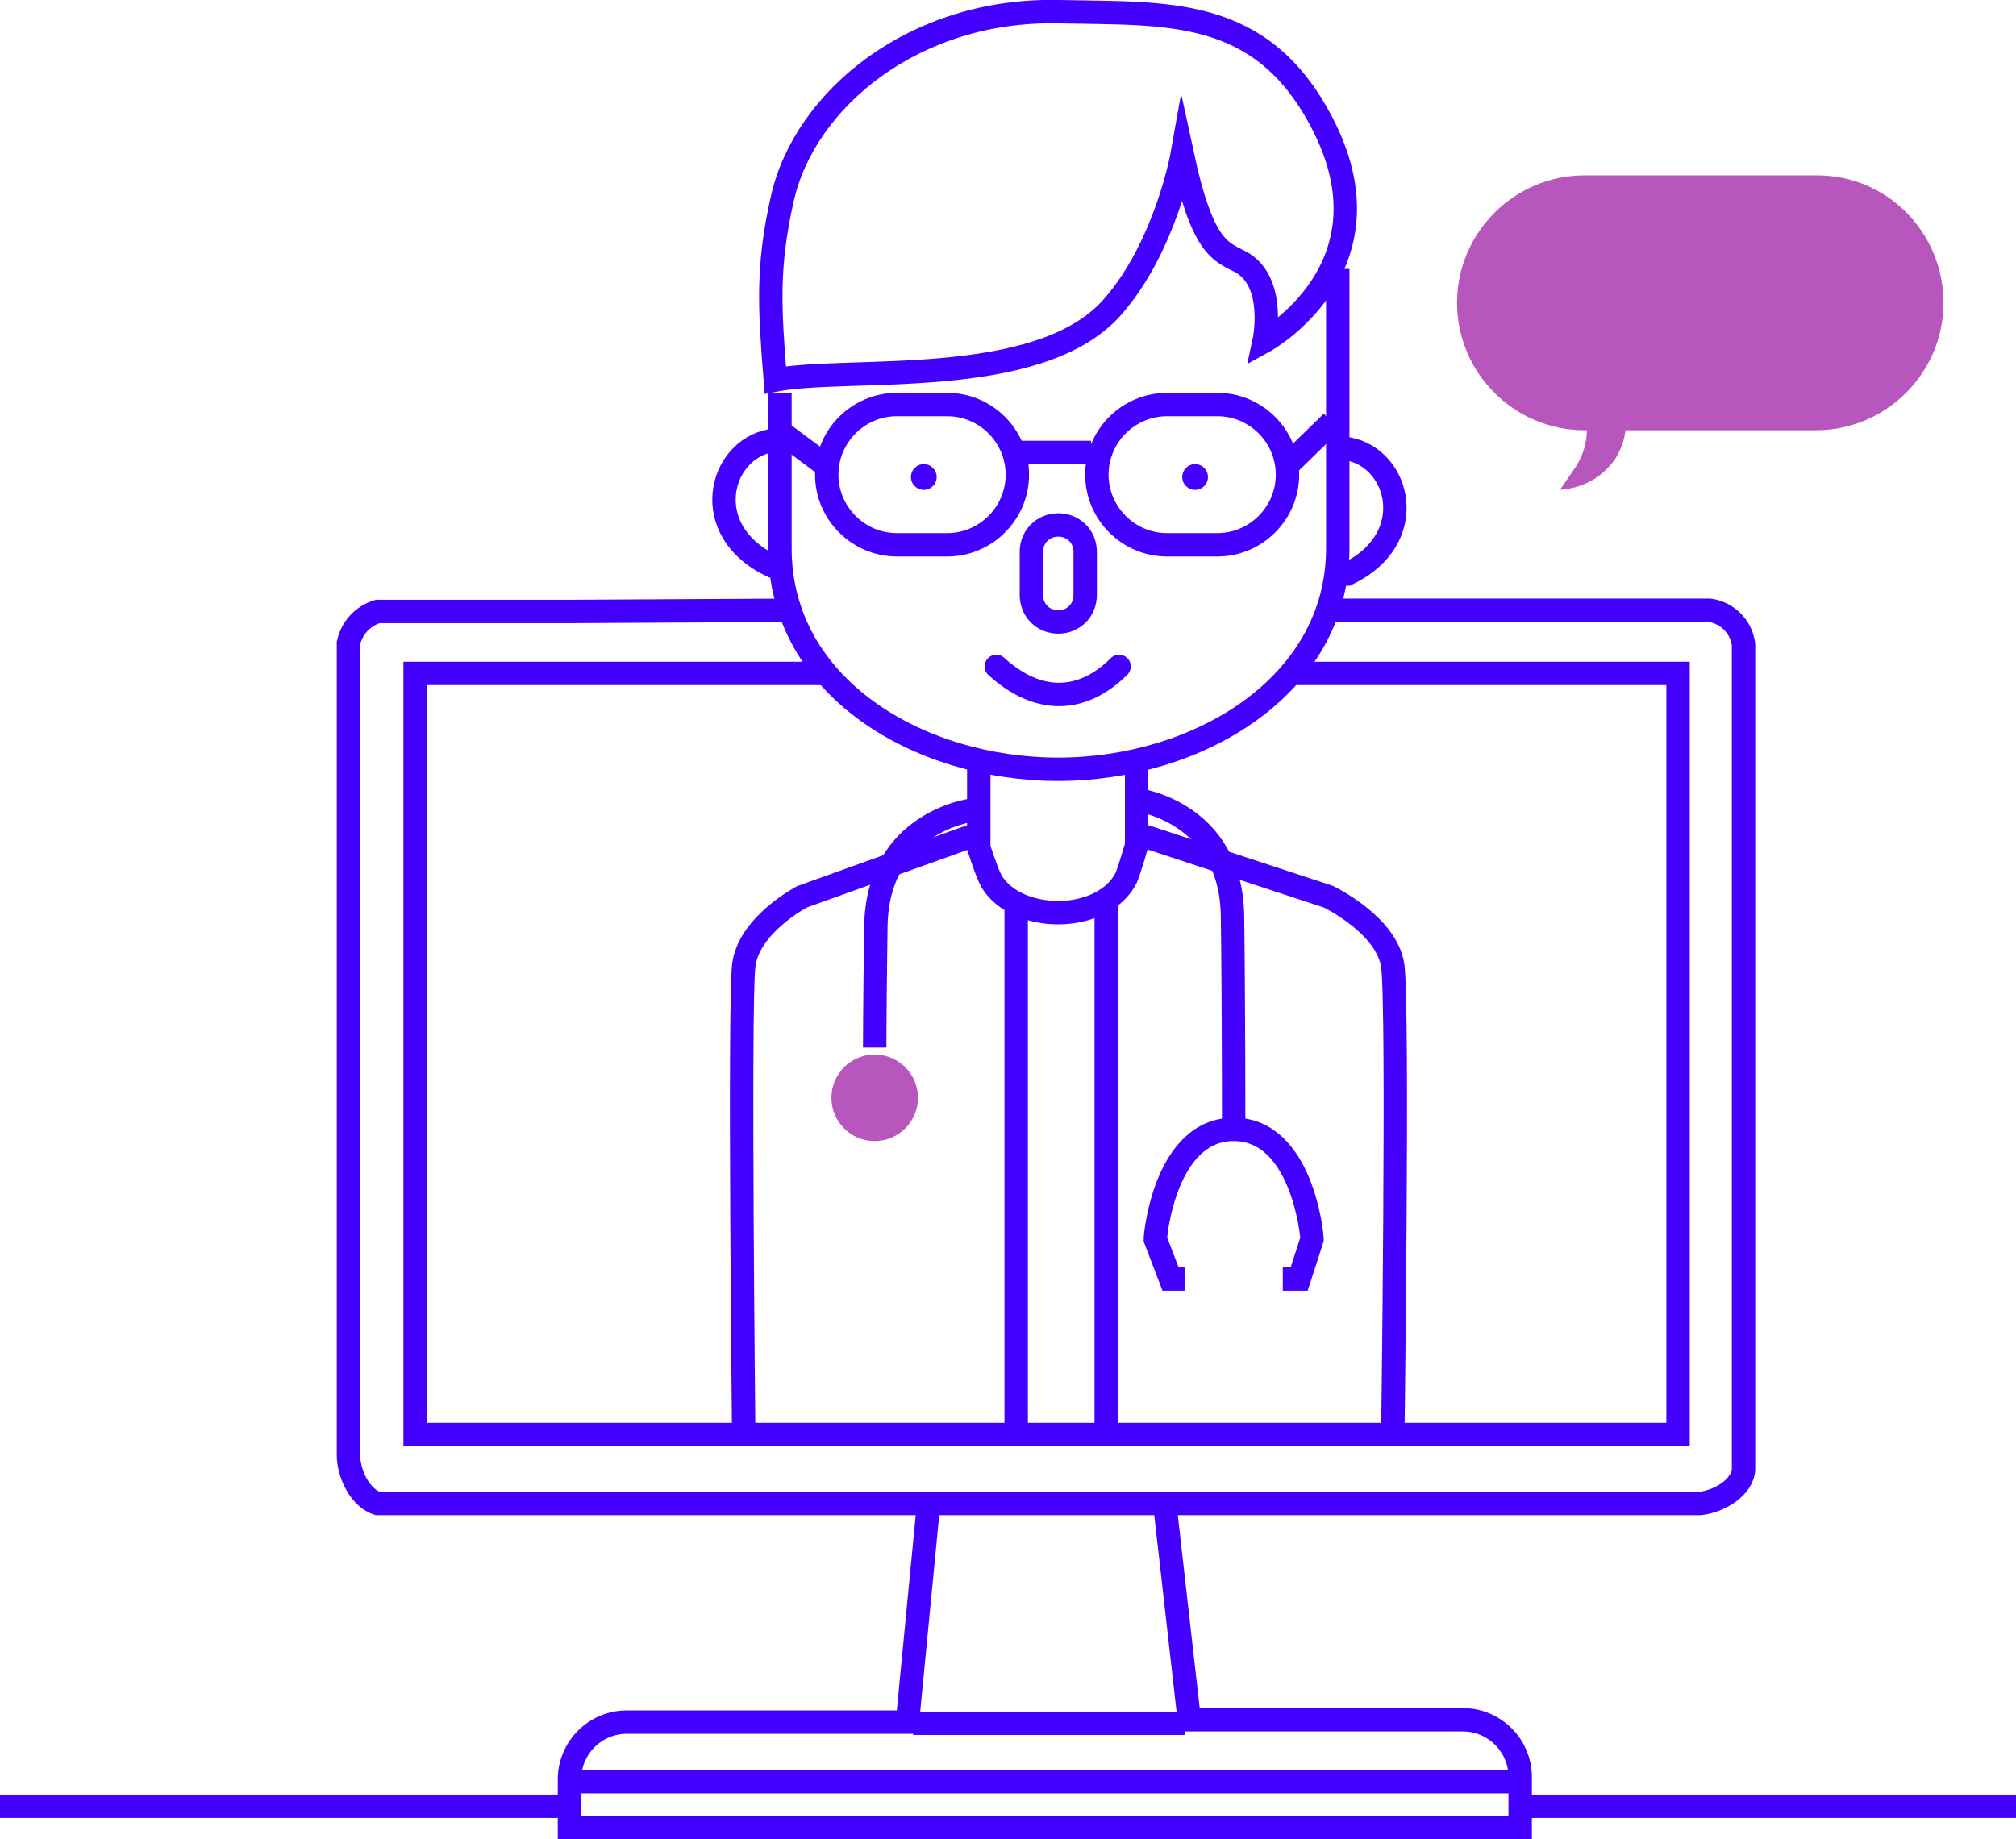 <?xml version="1.0" encoding="utf-8"?>
<!-- Generator: Adobe Illustrator 19.0.1, SVG Export Plug-In . SVG Version: 6.00 Build 0)  -->
<svg version="1.1" xmlns="http://www.w3.org/2000/svg" xmlns:xlink="http://www.w3.org/1999/xlink" x="0px" y="0px"
	 viewBox="0 0 172.4 157.3" style="enable-background:new 0 0 172.4 157.3;" xml:space="preserve">
<style type="text/css">
	.st0{fill:none;stroke:#E1E4F6;stroke-width:2;stroke-miterlimit:10;}
	.st1{fill:none;stroke:#4400FF;stroke-width:2;stroke-miterlimit:10;}
	.st2{fill:#B756BC;}
	.st3{fill:none;stroke:#B756BC;stroke-width:2;stroke-miterlimit:10;}
	.st4{fill:none;stroke:#4400FF;stroke-width:2;stroke-linecap:round;stroke-miterlimit:10;}
	.st5{fill:#4400FF;}
	.st6{fill:none;stroke:#B756BC;stroke-width:2;stroke-linecap:round;stroke-miterlimit:10;}
	.st7{fill:none;stroke:#B756BC;stroke-width:2.5;stroke-miterlimit:10;}
</style>
<g id="Layer_2">
</g>
<g id="Layer_1">
	<g>
		<path class="st1" d="M81,46.6h-4.3c-3.3,0-6-2.7-6-6v0c0-3.3,2.7-6,6-6H81c3.3,0,6,2.7,6,6v0C87,43.9,84.3,46.6,81,46.6z"/>
		<path class="st1" d="M104.1,46.6h-4.3c-3.3,0-6-2.7-6-6v0c0-3.3,2.7-6,6-6h4.3c3.3,0,6,2.7,6,6v0
			C110.1,43.9,107.4,46.6,104.1,46.6z"/>
		<path class="st1" d="M90.5,53.2L90.5,53.2c-1.3,0-2.3-1-2.3-2.3v-3.7c0-1.3,1-2.3,2.3-2.3h0c1.3,0,2.3,1,2.3,2.3v3.7
			C92.8,52.2,91.8,53.2,90.5,53.2z"/>
		<path class="st4" d="M85.2,57L85.2,57c3.5,3.2,7.3,3.2,10.5,0v0"/>
		<circle class="st5" cx="79" cy="40.8" r="1.1"/>
		<circle class="st5" cx="102.2" cy="40.8" r="1.1"/>
		<path class="st1" d="M83.7,65v7.5c0,0,0.7,2.2,1.1,2.9C87,79,94.3,79,96.3,75.1c0.3-0.7,0.9-2.8,0.9-2.8V65"/>
		<path class="st1" d="M97.8,71.5l15.8,5.2c0,0,5,2.4,5.5,5.9s0,40.8,0,40.8"/>
		<path class="st1" d="M83.1,71.5l-14.5,5.2c0,0-4.6,2.4-5,5.9c-0.4,3.5,0,40.1,0,40.1"/>
		<line class="st1" x1="94.6" y1="77.1" x2="94.6" y2="122.7"/>
		<line class="st1" x1="86.9" y1="77.1" x2="86.9" y2="122.7"/>
		<path class="st1" d="M101.1,13.2c0,0-1.4,7.9-6,13.1c-6.3,7.1-22.6,5-28.8,6.2c-0.5-6.3-0.7-9.7,0.6-15.5
			C68.8,8.5,78.2,0.7,90.6,1c9.2,0.2,17.2-0.5,22.4,9.4c6.6,12.5-4.9,18.8-4.9,18.8s1.1-5.1-2-6.8C104.3,21.5,102.8,21.1,101.1,13.2
			z"/>
		<path class="st1" d="M83.1,69.3c0,0-8.1,1-8.2,10c-0.1,7.3-0.1,10.3-0.1,10.3"/>
		<path class="st1" d="M105.5,96.6c0,0,0-10.9-0.1-18.2c-0.1-9-8.2-10-8.2-10"/>
		<circle class="st2" cx="74.8" cy="93.9" r="3.7"/>
		<path class="st1" d="M101.3,109.4h-1.2l-1.3-3.4c0-0.5,0.9-9.4,6.7-9.4s6.7,8.9,6.7,9.4l-1.1,3.4h-1.4"/>
		<polyline class="st1" points="110.4,57.6 143.5,57.6 143.5,122.7 35.5,122.7 35.5,57.6 70.8,57.6 		"/>
		<path class="st1" d="M67.6,52.2l-18.5,0.1H32.3l0,0c-1.3,0.4-2.2,1.4-2.5,2.7l0,0.1v34.7v34.7l0,0c0,1.4,0.9,3.6,2.5,4.1v0h56.4
			h56.4l0.3,0c1.7-0.2,3.6-1.4,3.7-2.9l0,0V90.4V55.1v0c-0.2-1.5-1.4-2.7-2.9-2.9l0,0h-16.6h-16.6"/>
		<path class="st1" d="M79.4,128.7l-1.8,18.6H53.6c-2.7,0-4.9,2.2-4.9,4.9v4.1h81.3V152c0-2.7-2.2-4.9-4.9-4.9h-23.4l-2.1-18.5"/>
		<line class="st1" x1="78.1" y1="147.4" x2="101.3" y2="147.4"/>
		<line class="st1" x1="130.1" y1="152.4" x2="49.2" y2="152.4"/>
		<path class="st1" d="M66.7,33.6c0,3.9,0,1.4,0,13.3s11.9,18.9,23.8,18.9s23.9-7.1,23.9-18.9s0-11.9,0-23.9"/>
		<path class="st1" d="M66.7,37.6l-0.8,0.1c-4.4,0.8-6.2,7.7,0.1,10.7l0.7,0"/>
		<path class="st1" d="M114.5,38.3l0.8,0.1c4.4,0.8,6.2,7.7-0.1,10.7l-0.7,0"/>
		<line class="st1" x1="130.1" y1="154.5" x2="172.4" y2="154.5"/>
		<line class="st1" x1="0" y1="154.5" x2="49.2" y2="154.5"/>
		<line class="st1" x1="86.9" y1="38.7" x2="93.3" y2="38.7"/>
		<line class="st1" x1="110.1" y1="39.8" x2="113.9" y2="36.1"/>
		<line class="st1" x1="70.6" y1="39.8" x2="66.7" y2="36.9"/>
		<path class="st2" d="M155.4,15h-19.9c-6,0-10.9,4.9-10.9,10.9s4.9,10.9,10.9,10.9h0.2c0,1.2-0.4,2.4-1.2,3.5
			c-0.2,0.3-1.1,1.6-1.1,1.6c2.5-0.2,3.9-1.5,4.7-2.6c0.5-0.8,0.8-1.6,0.9-2.5h16.3c6,0,10.9-4.9,10.9-10.9S161.4,15,155.4,15z"/>
	</g>
</g>
<g id="Layer_3">
</g>
<g id="Layer_4">
</g>
</svg>
